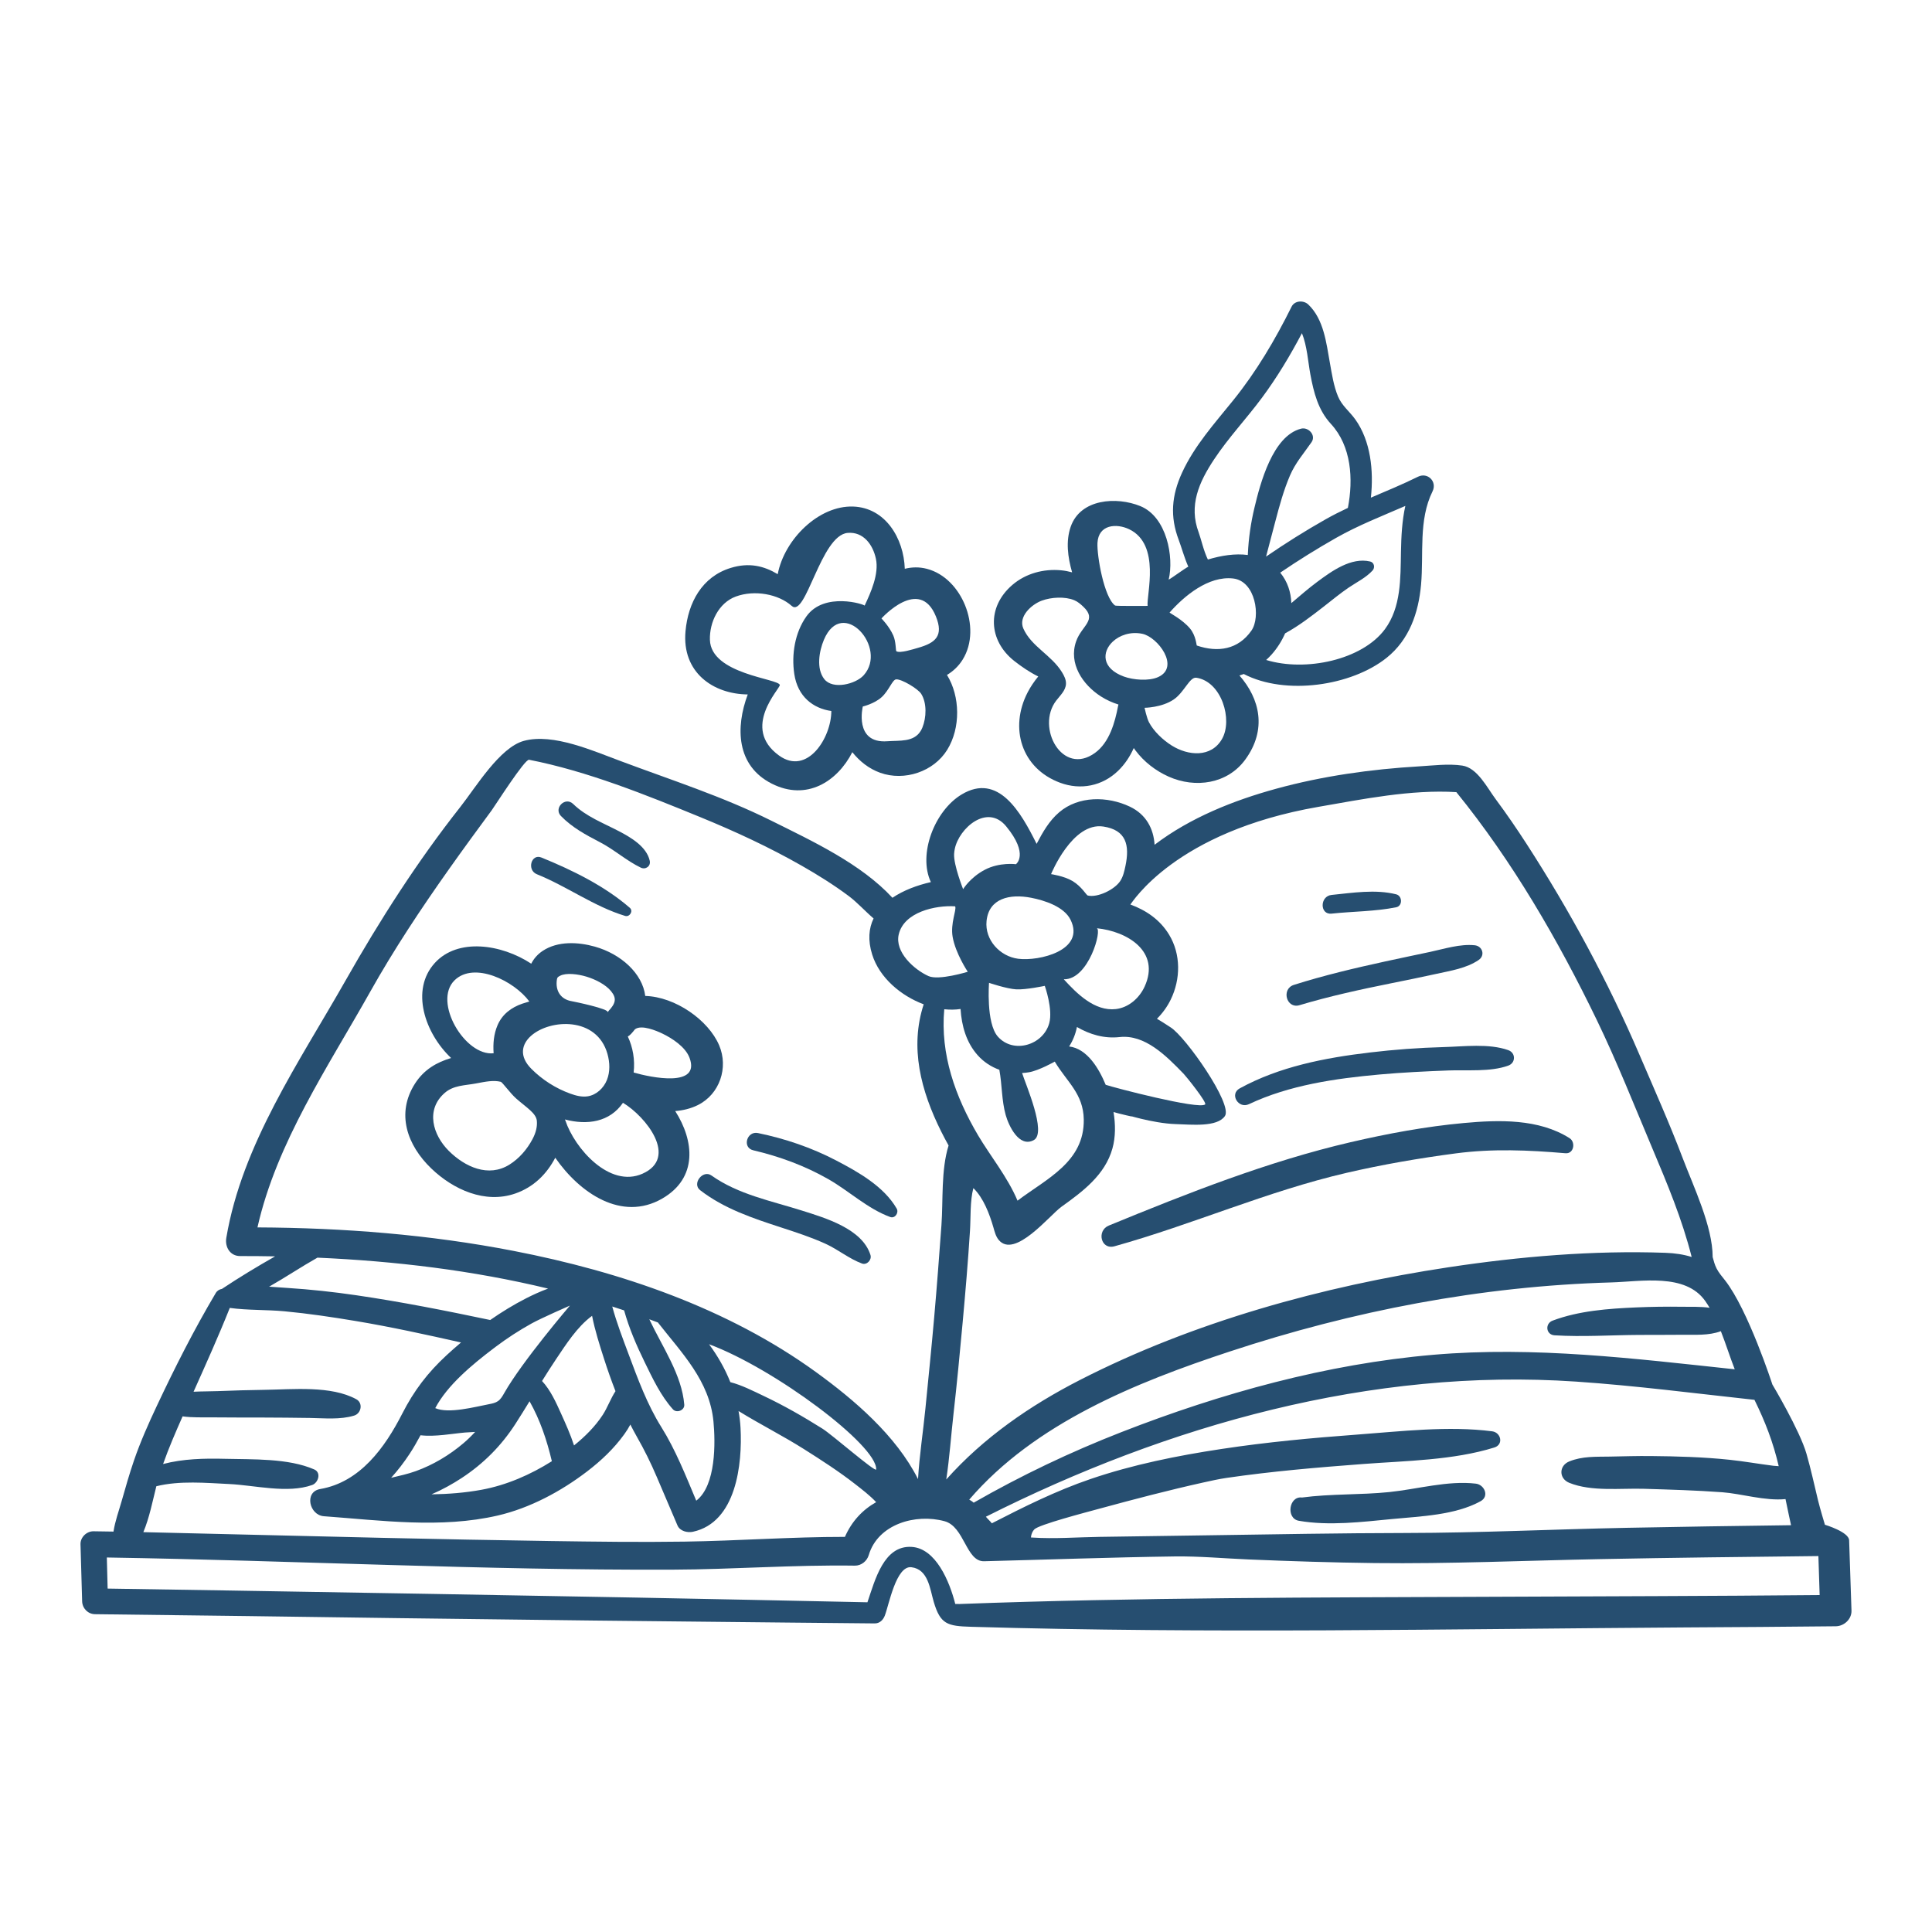 <svg version="1.1" id="Capa_1" xmlns="http://www.w3.org/2000/svg" xmlns:xlink="http://www.w3.org/1999/xlink" x="0px" y="0px" viewBox="0 0 1200 1200" enable-background="new 0 0 1200 1200" xml:space="preserve">
<g>
	<path fill="#280412" d="M1133.489,947.049c0,0-3.106-10.302-4.255-15.077c-2.328-9.671-4.435-19.379-7.175-28.947&#10;&#9;&#9;c-4.194-14.64-21.199-43.078-21.199-43.078s-14.997-46.304-29.402-64.7c-1.869-2.387-3.896-4.691-5.268-7.395&#10;&#9;&#9;c-1.127-2.221-1.779-4.647-2.423-7.053c0-19.095-11.89-43.738-18.645-61.547c-8.249-21.748-17.755-42.987-26.919-64.357&#10;&#9;&#9;c-19.423-45.293-43.174-89.211-69.931-130.602c-6.157-9.526-12.565-18.884-19.333-27.987c-5.321-7.158-11.323-19.386-20.669-20.785&#10;&#9;&#9;c-8.602-1.288-18.146-0.034-26.77,0.474c-29.919,1.761-59.967,5.974-88.896,13.913c-26.519,7.278-53.37,17.996-75.477,34.794&#10;&#9;&#9;c-0.602-9.909-5.189-18.864-15.388-23.694c-13.849-6.559-31.857-6.755-43.869,3.519c-6.268,5.361-10.242,12.416-14.01,19.611&#10;&#9;&#9;c-9.822-19.8-23.817-44.325-46.551-30.694c-16.897,10.132-27.221,37.259-19.126,54.439c-8.571,1.96-17.066,5.13-23.872,9.745&#10;&#9;&#9;c-19.539-21.163-49.721-35.192-75.12-47.832c-30.406-15.131-62.099-25.226-93.753-37.096&#10;&#9;&#9;c-16.719-6.146-41.757-17.484-60.008-12.544c-15.054,4.074-29.826,28.769-39.556,41.107&#10;&#9;&#9;c-26.716,33.878-50.025,70.354-71.297,107.853c-28.585,50.391-64.224,101.586-74.019,159.781&#10;&#9;&#9;c-0.942,5.597,2.33,11.271,8.579,11.262c7.24-0.011,14.492,0.054,21.749,0.186c-11.291,6.41-22.429,13.162-33.05,20.222&#10;&#9;&#9;c-1.509,0.25-2.921,1.045-3.827,2.572c-13.469,22.688-25.299,46.085-36.537,69.955c-5.25,11.151-10.288,22.46-14.283,34.128&#10;&#9;&#9;c-2.823,8.244-5.215,16.635-7.594,25.015c-1.796,6.325-4.114,12.596-5.098,19.056c-4.141-0.068-8.283-0.141-12.425-0.188&#10;&#9;&#9;c-4.27-0.048-8.194,3.736-8.069,8.07c0.34,11.805,0.679,23.609,1.019,35.414c0.126,4.366,3.571,7.966,8.014,8.014&#10;&#9;&#9;c62.836,0.682,125.671,1.611,188.505,2.455c80.659,1.083,161.321,1.979,241.984,2.754c17.916,0.172,35.832,0.344,53.748,0.518&#10;&#9;&#9;c3.113,0.03,5.219-2.092,6.28-4.782c2.575-6.528,6.991-31.3,16.564-30.113c10.489,1.311,11.483,13.505,13.86,21.537&#10;&#9;&#9;c4.111,13.894,8.419,15.021,23.175,15.456c147.773,4.356,295.736,1.36,443.552,0.396c31.184-0.203,62.371-0.343,93.554-0.716&#10;&#9;&#9;c5.132-0.062,9.917-4.412,9.738-9.738c-0.488-14.562-0.976-29.124-1.464-43.686&#10;&#9;&#9;C1148.357,951.488,1133.489,947.049,1133.489,947.049z M1104.791,910.665c-1.182-0.057-2.298-0.125-3.278-0.247&#10;&#9;&#9;c-9.106-1.139-18.164-2.765-27.291-3.728c-16.281-1.718-32.745-2.169-49.105-2.319c-8.414-0.077-16.827,0.182-25.24,0.345&#10;&#9;&#9;c-8.747,0.169-16.949-0.335-25.192,3.011c-6.489,2.634-6.506,10.639,0,13.276c13.833,5.608,31.765,3.267,46.552,3.718&#10;&#9;&#9;c16.183,0.493,32.365,0.958,48.518,2.141c11.712,0.858,26.578,5.514,39.258,4.248c0.684,3.366,1.365,6.732,2.105,10.086&#10;&#9;&#9;c0.457,2.067,0.868,4.126,1.333,6.136c-34.086,0.445-68.172,0.94-102.254,1.622c-45.6,0.914-91.209,3.139-136.818,3.21&#10;&#9;&#9;c-40.964,0.064-81.933,0.844-122.892,1.432c-22.512,0.323-45.023,0.658-67.534,0.98c-13.838,0.198-28.077,1.343-41.897,0.413&#10;&#9;&#9;c-0.247-0.02-0.495-0.04-0.742-0.06c0.236-2.199,0.98-3.782,2.081-4.971c2.742-2.959,31.578-10.471,41.132-13.07&#10;&#9;&#9;c21.173-5.76,42.435-11.332,63.859-16.085c4.775-1.059,9.569-2.138,14.411-2.85c28.147-4.112,56.562-6.505,84.917-8.642&#10;&#9;&#9;c26.508-1.997,55.927-2.296,81.453-10.249c5.863-1.827,4.139-9.335-1.36-10.048c-27.173-3.524-56.684,0.032-83.907,2.036&#10;&#9;&#9;c-28.131,2.07-56.2,4.69-84.098,8.913c-27.576,4.174-55.161,9.702-81.596,18.725c-21.125,7.211-41.06,17.128-61.177,27.469&#10;&#9;&#9;c-0.404-0.728-3.237-3.391-3.673-4.096c113.162-56.977,239.328-92.578,366.622-83.924c37.024,2.517,73.854,7.324,110.737,11.32&#10;&#9;&#9;C1096.343,882.896,1101.392,895.911,1104.791,910.665z M432.454,932.102c-6.539-15.555-12.833-31.566-21.701-45.741&#10;&#9;&#9;c-8.767-14.013-14.571-29.865-20.328-45.273c-3.577-9.575-7.413-19.504-10.146-29.59c2.462,0.786,4.92,1.588,7.371,2.409&#10;&#9;&#9;c3.115,11.191,7.676,21.721,12.768,32.153c4.939,10.116,9.976,20.866,17.554,29.301c2.296,2.555,7.327,0.631,7.039-2.916&#10;&#9;&#9;c-1.506-18.554-13.588-35.794-21.718-53.025c1.78,0.659,3.561,1.315,5.335,1.994c14.785,18.917,32.113,36.208,34.52,61.527&#10;&#9;&#9;C444.372,895.811,444.825,922.605,432.454,932.102z M306.472,837.581c0.475-0.36,0.946-0.716,1.413-1.067&#10;&#9;&#9;c7.044-5.304,14.453-10.124,22.162-14.406c6.27-3.483,23.947-11.184,23.947-11.184s-29.615,34.581-40.819,54.345&#10;&#9;&#9;c-1.043,1.841-2.121,3.758-3.851,4.976c-1.565,1.102-3.5,1.514-5.38,1.873c-8.973,1.711-25.32,6.148-33.603,2.493&#10;&#9;&#9;C277.865,860.294,293.503,847.414,306.472,837.581z M254.398,903.042c2.507-3.8,4.698-7.686,6.795-11.579&#10;&#9;&#9;c9.034,1.101,20.047-1.054,27.627-1.696c1.841-0.156,3.993-0.251,6.295-0.373c-2.26,2.455-4.658,4.815-7.278,7.036&#10;&#9;&#9;c-8.724,7.396-18.766,13.404-29.529,17.299c-4.985,1.804-10.197,2.932-15.367,4.154&#10;&#9;&#9;C247.143,913.262,250.965,908.248,254.398,903.042z M286.754,918.018c13.56-8.9,24.598-20.001,33.362-33.566&#10;&#9;&#9;c3.007-4.654,5.912-9.37,8.804-14.093c6.573,11.659,10.709,24.009,13.848,37.225c-13.388,8.445-28.241,14.909-43.74,17.75&#10;&#9;&#9;c-10.213,1.872-20.574,2.669-30.996,2.83C274.929,925.183,281.381,921.544,286.754,918.018z M356.545,897.788&#10;&#9;&#9;c-2.225-6.892-5.307-13.686-8.142-19.97c-2.948-6.534-6.465-14.413-11.73-20.044c2.84-4.572,5.713-9.123,8.725-13.59&#10;&#9;&#9;c5.923-8.784,13.088-20.162,22.352-26.891c1.799,9.11,4.676,18.12,7.423,26.681c2.146,6.689,4.51,13.438,7.12,20.109&#10;&#9;&#9;c-3.021,4.591-4.97,10.205-7.886,14.681C369.674,886.027,363.338,892.325,356.545,897.788z M440.402,834.934&#10;&#9;&#9;c40.714,15.106,104.528,62.854,103.803,77.743c-0.11,2.259-27.29-21.49-33.345-25.298c-11.8-7.422-23.982-14.407-36.587-20.367&#10;&#9;&#9;c-6.713-3.174-13.465-6.662-20.648-8.538C450.295,850.101,445.794,842.224,440.402,834.934z M1077.48,850.494&#10;&#9;&#9;c-62.22-6.644-124.528-14.404-187.169-9.019c-66.354,5.704-131.802,23.866-193.694,48.004&#10;&#9;&#9;c-31.718,12.371-62.337,26.956-91.853,43.865c-0.326-0.256-0.614-0.546-0.955-0.788c-0.583-0.414-1.196-0.756-1.801-1.116&#10;&#9;&#9;c40.795-47.51,103.7-72.817,161.68-91.952c76.785-25.342,156.134-40.639,237.062-42.955c18.719-0.536,46.032-5.935,58.374,11.502&#10;&#9;&#9;c0.98,1.385,1.878,2.807,2.741,4.245c-5.672-0.816-11.622-0.547-17.261-0.629c-9.465-0.138-18.936-0.004-28.393,0.407&#10;&#9;&#9;c-17.244,0.749-35.614,2.08-51.87,8.212c-4.856,1.832-4.171,8.786,1.234,9.116c17.406,1.063,35.082-0.152,52.529-0.248&#10;&#9;&#9;c8.833-0.049,17.667,0.016,26.499-0.089c8.03-0.095,16.66,0.632,24.254-2.231C1071.931,834.609,1074.423,842.672,1077.48,850.494z&#10;&#9;&#9; M818.911,501.144c27.333-4.742,57.523-10.867,85.648-9.138c34.751,42.74,63.325,92.063,87.238,141.538&#10;&#9;&#9;c12.568,26.003,23.172,52.844,34.39,79.438c9.383,22.245,18.664,44.418,24.542,67.754c-4.918-1.55-10.338-2.385-16.395-2.598&#10;&#9;&#9;c-44.905-1.576-90.344,2.294-134.715,8.995c-78.023,11.783-158.443,33.928-228.944,70.049&#10;&#9;&#9;c-30.967,15.866-59.842,35.809-82.941,61.756c2.041-13.389,2.958-27.143,4.459-40.345c2.154-18.948,3.965-37.943,5.702-56.933&#10;&#9;&#9;c1.739-19.015,3.359-38.048,4.571-57.105c0.547-8.602-0.043-18.371,2.103-26.597c6.26,6.056,10.041,16.062,12.455,24.425&#10;&#9;&#9;c0.778,2.697,1.464,5.531,3.25,7.707c9.913,12.044,31.782-15.373,38.985-20.529c13.245-9.48,27.087-19.759,31.694-36.232&#10;&#9;&#9;c1.978-7.073,1.947-14.948,0.676-22.593c3.62,1.019,14.245,3.57,10.818,2.505c-5.307-1.648,13.223,4.508,27.809,4.958&#10;&#9;&#9;c9.901,0.306,25.757,2.016,30.561-4.997c5.034-7.348-24.463-49.279-33.715-55.076c-1.889-1.183-4.989-3.32-8.505-5.346&#10;&#9;&#9;c3.489-3.451,6.416-7.507,8.588-11.969c6.153-12.637,6.354-28.087-1.049-40.279c-5.681-9.356-14.333-15.159-24.052-18.73&#10;&#9;&#9;C703.18,560.763,729.74,516.615,818.911,501.144z M586.502,626.865c3.407,0.359,6.851,0.344,10.117-0.165&#10;&#9;&#9;c0.665,10.474,3.542,20.743,10.6,28.683c3.755,4.224,8.407,7.243,13.493,9.071c1.728,9.316,1.375,18.954,3.96,28.157&#10;&#9;&#9;c1.826,6.499,8.31,20.525,17.468,15.505c8.198-4.492-5.231-34.854-7.287-41.638c1.43-0.08,2.863-0.239,4.291-0.484&#10;&#9;&#9;c6.18-1.061,16.022-6.623,16.022-6.623s0.057,0.159,0.1,0.232c7.445,12.403,17.63,19.729,17.882,35.707&#10;&#9;&#9;c0.417,26.379-22.97,36.726-41.148,50.441c-6.053-14.49-17.174-28.161-24.488-40.562&#10;&#9;&#9;C593.331,681.144,583.947,654.818,586.502,626.865z M640.517,557.628c8.196,1.601,20.384,5.469,24.417,13.641&#10;&#9;&#9;c9.416,19.076-19.609,25.887-32.506,24.237c-11.377-1.457-20.836-11.744-19.661-23.449&#10;&#9;&#9;C614.181,557.981,627.133,555.018,640.517,557.628z M686.702,673.648c-4.071-9.819-11.41-22.361-22.642-23.668&#10;&#9;&#9;c2.358-3.68,4.005-7.774,4.84-12.094c7.976,4.651,16.907,7.313,26.503,6.255c15.705-1.732,28.846,11.505,39.837,22.875&#10;&#9;&#9;c1.592,1.647,14.6,17.842,13.291,18.961c-3.927,3.357-56.937-10.521-61.776-12.196C686.737,673.738,686.72,673.692,686.702,673.648&#10;&#9;&#9;z M614.307,610.468c0,0,11.056,3.726,16.928,4.037c5.991,0.317,17.704-2.168,17.704-2.168s5.169,14.498,2.761,23.202&#10;&#9;&#9;c-3.786,13.686-22.338,19.216-31.938,8.282C612.369,635.399,614.307,610.468,614.307,610.468z M710.941,612.795&#10;&#9;&#9;c-3.269,7.125-9.9,13.049-17.891,13.96c-13.13,1.496-24.228-9.648-32.32-18.504c15.528,0.393,24.056-31.353,20.394-31.713&#10;&#9;&#9;C700.218,578.414,720.948,590.988,710.941,612.795z M685.298,513.376c14.185,2.148,16.493,11.513,13.727,24.528&#10;&#9;&#9;c-0.677,3.185-1.386,6.448-3.144,9.19c-3.538,5.516-14.291,10.624-20.281,9.118c-0.814-0.205-3.781-5.619-9.461-9.002&#10;&#9;&#9;c-5.266-3.137-13.303-4.268-13.303-4.268S666.037,510.46,685.298,513.376z M593.034,527.238&#10;&#9;&#9;c2.674-12.89,20.177-28.255,31.909-13.996c14.38,17.478,6.084,23.529,6.084,23.529s-10.18-1.364-19.335,3.454&#10;&#9;&#9;c-9.155,4.818-13.491,12.046-13.491,12.046s-5.952-15.034-5.591-21.852C592.664,529.39,592.808,528.323,593.034,527.238z&#10;&#9;&#9; M593.293,563.024c0.932,2.132-3.048,10.496-1.596,18.879c1.788,10.325,9.396,21.682,9.396,21.682s-18.021,5.56-24.395,2.676&#10;&#9;&#9;c-9.106-4.12-21.009-14.983-18.485-25.841c3.25-13.969,22.817-18.241,35.005-17.487&#10;&#9;&#9;C593.242,562.934,593.266,562.964,593.293,563.024z M229.893,616.076c14.781-26.344,31.504-51.538,48.947-76.181&#10;&#9;&#9;c8.726-12.328,17.646-24.516,26.608-36.673c1.975-2.679,20.5-31.846,23.17-31.324c36.1,7.063,72.598,21.804,106.523,35.708&#10;&#9;&#9;c21.515,8.818,42.715,18.638,62.922,30.167c9.986,5.698,19.781,11.828,29.007,18.699c5.354,3.987,10.24,9.473,15.529,13.996&#10;&#9;&#9;c-2.971,6.128-3.644,13.534-0.877,22.388c4.538,14.516,17.941,25.689,32.004,30.943c-8.743,26.731-1.835,53.601,10.925,79.127&#10;&#9;&#9;c1.446,2.893,2.967,5.741,4.535,8.561c-4.771,15.285-3.318,34.047-4.434,49.412c-1.387,19.087-2.831,38.171-4.503,57.235&#10;&#9;&#9;c-1.664,18.962-3.598,37.895-5.467,56.838c-1.413,14.324-3.721,29.106-4.575,43.718c-13.703-27.131-39.656-49.245-63.251-66.363&#10;&#9;&#9;c-54.954-39.87-121.673-62.489-187.773-75.336c-52.441-10.192-105.885-14.373-159.264-14.628&#10;&#9;&#9;C171.729,709.76,203.881,662.436,229.893,616.076z M340.434,800.366c-4.826,1.771-9.442,3.892-13.635,6.03&#10;&#9;&#9;c-7.711,3.933-15.151,8.5-22.32,13.481c-27.619-5.806-55.343-11.305-83.275-15.387c-14.123-2.064-28.33-3.61-42.574-4.525&#10;&#9;&#9;c-3.717-0.239-7.569-0.543-11.471-0.789c10.169-5.788,20.045-12.408,30.002-18.023&#10;&#9;&#9;C245.373,783.282,293.591,789.047,340.434,800.366z M97.106,923.133c14.488-3.601,30.856-2.066,45.309-1.374&#10;&#9;&#9;c15.885,0.761,36.208,6.046,51.494,0.595c3.772-1.345,5.815-7.682,1.263-9.665c-16.18-7.049-38.158-6.143-55.586-6.595&#10;&#9;&#9;c-12.583-0.326-25.909-0.03-38.285,3.234c3.543-10.069,7.793-19.807,12.112-29.596c6.073,0.847,12.541,0.554,18.435,0.621&#10;&#9;&#9;c10.332,0.117,20.659,0.074,30.992,0.104c9.844,0.028,19.687,0.12,29.529,0.262c9.019,0.13,18.93,1.203,27.627-1.479&#10;&#9;&#9;c4.409-1.36,5.642-7.772,1.325-10.138c-15.671-8.592-39.426-6.092-56.731-5.855c-9.801,0.134-19.592,0.404-29.386,0.809&#10;&#9;&#9;c-4.763,0.197-9.904,0.102-14.975,0.378c7.734-17.259,15.483-34.471,22.496-52.059c11.178,1.535,22.905,1.049,34.079,2.101&#10;&#9;&#9;c14.693,1.382,29.287,3.562,43.84,5.983c22.066,3.67,43.898,8.478,65.713,13.378c-3.027,2.565-6.009,5.173-8.901,7.846&#10;&#9;&#9;c-11.871,10.97-20.318,22.066-27.602,36.339c-10.738,21.039-26.2,42.607-50.966,46.841c-10.098,1.726-6.797,16.233,2.286,16.896&#10;&#9;&#9;c35.76,2.609,72.625,7.739,107.999-0.439c19.962-4.615,39.285-15,55.466-27.362c8.74-6.677,16.698-14.2,23.147-23.15&#10;&#9;&#9;c1.488-2.065,2.71-4.045,3.736-5.999c1.284,2.522,2.6,5.021,3.989,7.458c4.762,8.357,8.64,16.194,12.46,25.142&#10;&#9;&#9;c2.758,6.461,5.516,12.922,8.274,19.384c1.097,2.57,2.194,5.14,3.291,7.71c1.675,3.924-0.431-0.938,1.293,3.032&#10;&#9;&#9;c1.524,3.508,6.183,4.599,9.528,3.877c26.988-5.828,30.808-42.09,29.606-64.57c-0.189-3.539-0.636-7.009-1.237-10.431&#10;&#9;&#9;c13.298,8.218,27.506,15.358,40.592,23.63c10.864,6.868,21.767,13.891,31.905,21.809c4.221,3.297,9.037,6.961,12.98,11.168&#10;&#9;&#9;c-8.366,4.689-15.131,11.813-19.407,21.563c-33.276-0.019-66.367,2.45-99.617,2.945c-27.692,0.412-55.399,0.038-83.088-0.362&#10;&#9;&#9;c-69.352-1.002-138.692-2.774-208.031-4.441c-15.006-0.361-30.013-0.752-45.022-1.078C92.784,942.717,94.743,932.53,97.106,923.133&#10;&#9;&#9;z M929.101,991.775c-111.336,0.498-221.943,0.362-333.198,4.503c-0.723,0.027-1.705-0.07-2.571-0.022&#10;&#9;&#9;c-3.532-13.938-12.053-34.631-27.205-35.462c-17.195-0.943-22.555,20.324-27.349,34.415c-47.899-1.002-95.798-2.038-143.699-2.927&#10;&#9;&#9;c-84.4-1.567-168.802-3.025-253.206-4.399c-25.008-0.407-50.017-0.825-75.025-1.189c-0.165-6.437-0.33-12.874-0.495-19.311&#10;&#9;&#9;c117.008,1.889,233.974,7.999,351.018,7.562c37.914-0.142,75.662-3.078,113.616-2.502c3.971,0.06,7.509-2.825,8.612-6.555&#10;&#9;&#9;c5.681-19.224,29.058-25.957,47.093-21.036c12.388,3.38,13.33,25.141,24.52,24.859c39.437-0.994,78.888-2.44,118.333-2.983&#10;&#9;&#9;c15.332-0.211,30.767,1.24,46.09,1.88c26.044,1.088,52.099,1.93,78.165,2.237c46.674,0.549,93.304-1.543,139.961-2.452&#10;&#9;&#9;c45.22-0.881,90.447-1.407,135.673-1.897c0.259,8.074,0.519,16.148,0.778,24.223C1063.177,991.368,996.135,991.475,929.101,991.775&#10;&#9;&#9;z" style="fill: rgb(38, 78, 112);"/>
	<path fill="#280412" d="M916.689,921.524c-17.227-2.079-36.51,3.46-53.757,5.225c-17.964,1.838-36.403,1.009-54.236,3.387&#10;&#9;&#9;c-8.151-1.066-10.111,13.027-1.955,14.448c18.709,3.259,39.2,0.72,57.987-1.089c17.702-1.704,39.123-2.372,54.913-11.072&#10;&#9;&#9;C925.213,929.353,921.992,922.164,916.689,921.524z" style="fill: rgb(38, 78, 112);"/>
	<path fill="#280412" d="M597.867,409.791c6.36-10.16,5.932-23.102,1.534-33.896c-4.233-10.391-12.552-19.69-23.72-22.595&#10;&#9;&#9;c-4.744-1.234-9.344-1.1-13.699-0.011c-0.607-18.925-12.032-37.941-32.027-38.659c-21.332-0.767-42.728,20.244-46.895,42.002&#10;&#9;&#9;c-8.538-5.117-17.747-7.417-29.255-3.87c-17.809,5.49-26.418,21.549-28.024,39.322c-2.309,25.545,17.125,39.039,38.659,39.251&#10;&#9;&#9;c-7.629,20.434-7.188,44.22,14.935,55.408c21.635,10.942,40.682-1.295,50.023-19.544c4.555,5.655,10.233,10.246,17.332,12.79&#10;&#9;&#9;c14.997,5.376,33.209-0.653,41.616-14.279c8.399-13.612,8.08-33.15-0.155-46.493C591.993,416.929,595.326,413.85,597.867,409.791z&#10;&#9;&#9; M581.3,382.852c4.929,12.142-0.237,16.484-11.222,19.568c-2.692,0.756-11.085,3.511-13.343,2.073&#10;&#9;&#9;c-0.435-0.277-0.191-5.944-1.898-9.781c-2.594-5.829-7.349-10.578-7.349-10.578S571.117,357.776,581.3,382.852z M511.985,421.816&#10;&#9;&#9;c-5.134-6.523-3.192-17.421-0.252-24.406c11.45-27.206,40.082,5.016,24.689,22.034&#10;&#9;&#9;C531.459,424.928,517.268,428.529,511.985,421.816z M483.892,469.287c-23.868-17.233,0.841-41.709,0.469-43.824&#10;&#9;&#9;c-0.706-4.011-42.791-6.596-43.421-28.037c-0.32-10.908,5.394-22.964,16.079-26.904c11.664-4.302,26.5-1.526,34.714,5.811&#10;&#9;&#9;c8.825,7.884,17.99-43.88,34.761-45.337c9.813-0.852,15.688,7.358,17.547,16.037c2.016,9.423-3.114,20.87-7.018,29.17&#10;&#9;&#9;c0.346-0.736-25.069-8.954-36.176,6.694c-7.148,10.07-9.304,23.578-7.502,35.723c2.097,14.135,11.819,21.435,23.008,22.998&#10;&#9;&#9;C516.378,458.143,501.438,481.955,483.892,469.287z M571.843,454.015c-4.348,7.06-13.013,5.814-20.66,6.389&#10;&#9;&#9;c-20.92,1.572-15.277-21.591-15.277-21.591s7.133-1.638,11.703-5.795c4.602-4.186,6.649-10.892,9.02-11.054&#10;&#9;&#9;c3.466-0.223,13.588,5.902,15.518,8.948c3.654,5.769,3.264,14.848,0.768,20.974C572.595,452.669,572.237,453.376,571.843,454.015z" style="fill: rgb(38, 78, 112);"/>
	<path fill="#280412" d="M320.048,741.313c11.5-3.996,19.587-12.171,24.834-22.227c15.184,21.949,41.267,39.837,66.374,25.402&#10;&#9;&#9;c22.316-12.83,19.912-35.985,8.141-54.387c4.902-0.397,9.668-1.541,14.075-3.732c13.55-6.736,19.106-23.253,13.217-37.089&#10;&#9;&#9;c-6.719-15.787-27.359-30.173-45.911-30.682c-1.733-14.021-15.125-26.08-31.314-30.635c-10.365-2.916-22.959-3.57-32.321,2.603&#10;&#9;&#9;c-3.309,2.182-5.625,4.93-7.176,7.997c-18.583-12.222-45.629-16.117-59.89-0.455c-15.31,16.813-6.184,43.632,10.117,59.041&#10;&#9;&#9;c-8.856,2.641-16.77,7.079-22.395,15.829c-11.985,18.646-4.871,38.414,10.087,52.783&#10;&#9;&#9;C281.507,738.843,301.229,747.852,320.048,741.313z M399.048,729.015c-20.411,9.064-42.096-15.705-47.858-32.985&#10;&#9;&#9;c-0.084-0.251-0.203-0.477-0.308-0.714c13.898,3.683,27.812,1.642,36.056-10.356C401.226,693.543,421.508,719.041,399.048,729.015z&#10;&#9;&#9; M355.52,636.3c9.577,1.201,18.5,6.635,21.783,18.3c1.49,5.294,1.708,11.095-0.338,16.199c-2.046,5.105-6.606,9.36-12.047,10.158&#10;&#9;&#9;c-3.593,0.527-7.238-0.431-10.654-1.663c-9.078-3.276-17.417-8.584-24.228-15.423C314.631,648.402,336.383,633.9,355.52,636.3z&#10;&#9;&#9; M428.274,657.014c7.018,18.734-24.138,12.217-34.7,9.14c0.884-7.958-0.472-15.663-3.629-22.351&#10;&#9;&#9;c0.724-0.43,1.417-0.972,2.057-1.663c0.868-0.937,1.642-1.879,2.375-2.823c4.061-3.105,13.55,0.99,16.937,2.611&#10;&#9;&#9;C417.497,644.888,425.734,650.234,428.274,657.014z M345.893,608.478c0.206-1.375,0.468-1.619,2.047-2.441&#10;&#9;&#9;c3.683-1.919,10.958-1.06,16.379,0.592c5.482,1.671,11.833,4.851,15.234,9.024c3.595,4.411,2.927,7.525-1.66,12.376&#10;&#9;&#9;c0.017,0.013,0.033,0.026,0.05,0.039c-0.202,0.23-0.392,0.485-0.589,0.724c1.711-2.079-21.279-6.772-22.141-6.909&#10;&#9;&#9;C348.175,620.76,344.869,615.311,345.893,608.478z M282.354,608.862c12.174-11.856,37.022,0.385,46.432,13.19&#10;&#9;&#9;c-1.521,0.419-2.971,0.863-4.298,1.316c-6.926,2.364-12.565,6.625-15.477,13.459c-2.367,5.555-2.827,11.419-2.418,17.36&#10;&#9;&#9;C288.914,656.246,268.646,622.212,282.354,608.862z M276.244,678.804c5.482-4.765,12.492-4.568,19.204-5.82&#10;&#9;&#9;c6.263-1.168,10.934-2.179,15.557-1.068c1.048,0.252,5.812,7.061,9.664,10.448c6.25,5.495,12.32,9.057,12.769,13.755&#10;&#9;&#9;c0.329,3.438-0.443,7.21-2.72,11.473c-3.372,6.313-8.179,11.935-14.272,15.758c-13.051,8.19-27.658,1.446-37.659-8.488&#10;&#9;&#9;C268.848,704.992,264.157,689.313,276.244,678.804z" style="fill: rgb(38, 78, 112);"/>
	<path fill="#280412" d="M628.816,363.286c-16.092,13.789-14.921,34.635,1.242,47.318c4.306,3.379,9.527,6.98,14.82,9.56&#10;&#9;&#9;c-2.541,3.077-4.803,6.415-6.606,9.903c-11.439,22.124-3.888,47.195,20.205,56.121c12.732,4.717,26.23,2.03,36.004-7.433&#10;&#9;&#9;c4.304-4.167,7.4-8.966,9.721-14.138c0.335,0.475,0.655,0.957,1.005,1.426c5.317,7.106,12.602,12.745,20.7,16.35&#10;&#9;&#9;c16.548,7.368,36.489,4.547,47.548-10.595c13.658-18.702,9.01-37.847-3.607-52.24c0.899-0.282,1.791-0.586,2.672-0.926&#10;&#9;&#9;c25.974,13.502,66.941,7.402,88.762-10.081c14.092-11.29,19.778-27.926,21.357-45.38c1.741-19.242-1.707-40.081,7.138-57.993&#10;&#9;&#9;c2.982-6.039-3.012-12.06-9.065-9.064c-9.593,4.748-19.441,8.794-29.232,12.988c1.799-16.799-0.099-35.219-9.71-48.633&#10;&#9;&#9;c-3.569-4.981-8.29-8.43-10.694-14.211c-2.751-6.616-3.819-13.96-5.077-20.97c-2.225-12.399-3.779-26.95-13.375-36.138&#10;&#9;&#9;c-2.896-2.772-8.455-2.592-10.405,1.341c-10.193,20.558-21.827,40.261-36.256,58.157c-11.519,14.286-24.067,28.147-31.789,44.997&#10;&#9;&#9;c-6.473,14.124-7.557,27.189-2.061,41.672c1.724,4.543,3.435,10.949,5.971,16.677c-1.905,0.817-10.374,7.154-12.199,8.027&#10;&#9;&#9;c3.373-13.973-1.178-38.936-17.568-45.646c-14.801-6.059-37.298-4.595-43.308,12.851c-3.081,8.945-1.829,18.778,0.895,28.267&#10;&#9;&#9;c-2.18-0.59-4.453-1.048-6.908-1.277C648.192,353.211,637.141,356.152,628.816,363.286z M691.114,398.561&#10;&#9;&#9;c4.237-3.996,11.028-6.405,18.351-4.911c9.654,1.97,23.703,20.677,9.872,26.896c-5.809,2.612-15.461,1.798-21.282-0.332&#10;&#9;&#9;C684.103,415.106,684.434,404.861,691.114,398.561z M765.877,359.298c14.04,1.562,17.281,23.962,11.424,32.359&#10;&#9;&#9;c-8.264,11.848-20.837,13.755-33.926,9.295c-0.273-0.093-0.497-6.072-4.24-10.576c-4.599-5.534-12.815-9.763-12.708-9.884&#10;&#9;&#9;C735.522,370.14,750.567,357.596,765.877,359.298z M759.039,458.949c-6.742,11.815-21.129,10.515-31.351,4.057&#10;&#9;&#9;c-5.369-3.392-11.065-8.724-14.043-14.404c-1.373-2.619-2.739-8.977-2.739-8.977s10.63-0.069,18.111-5.161&#10;&#9;&#9;c6.619-4.506,9.887-14.154,14.076-13.511C758.811,423.368,765.806,447.088,759.039,458.949z M860.21,390.791&#10;&#9;&#9;c-14.135,19.136-49.301,26.633-73.766,19.128c1.173-1.077,2.322-2.202,3.414-3.432c3.392-3.822,6.252-8.306,8.356-13.106&#10;&#9;&#9;c8.611-4.693,16.32-10.665,24.145-16.75c5.066-3.94,10.013-8.059,15.329-11.664c5.042-3.418,10.668-6.09,14.836-10.617&#10;&#9;&#9;c1.636-1.777,1.076-4.991-1.477-5.594c-11.787-2.787-23.821,5.923-32.801,12.58c-5.602,4.153-10.857,8.758-16.182,13.27&#10;&#9;&#9;c-0.224-6.762-2.33-13.337-6.891-18.923c11.284-7.669,22.894-14.901,34.744-21.616c13.848-7.847,28.518-13.534,42.966-19.826&#10;&#9;&#9;c-2.077,9.314-2.543,18.944-2.726,28.701C869.852,359.144,870.322,377.103,860.21,390.791z M744.521,330.709&#10;&#9;&#9;c-6.283-16.716,0.157-31.174,9.595-45.415c8.894-13.42,20-25.17,29.584-38.076c9.456-12.734,17.59-26.28,24.959-40.279&#10;&#9;&#9;c3.222,7.991,3.806,17.959,5.223,25.549c2.119,11.348,4.803,22.186,12.798,30.84c12.694,13.74,13.972,34.237,10.514,52.136&#10;&#9;&#9;c-4.718,2.22-9.387,4.573-13.967,7.164c-12.599,7.126-24.908,14.871-36.855,23.084c1.954-7.398,3.911-14.79,5.848-22.195&#10;&#9;&#9;c2.479-9.476,5.115-19.076,8.975-28.099c3.429-8.014,8.594-13.771,13.425-20.771c2.963-4.293-1.918-9.539-6.459-8.402&#10;&#9;&#9;c-17.76,4.448-25.465,34.273-29.023,49.2c-2.227,9.344-3.604,18.777-4.052,28.366c-0.014,0.296-0.035,0.599-0.052,0.898&#10;&#9;&#9;c-7.835-1.035-16.397,0.292-24.796,2.823C747.606,342.217,745.906,334.395,744.521,330.709z M681.654,337.269&#10;&#9;&#9;c0.571-11.535,11.813-12.315,19.658-8.567c19.896,9.507,10.639,40.98,11.499,47.631c0,0-19.692,0.159-20.204-0.215&#10;&#9;&#9;C685.78,371.14,681.274,345.35,681.654,337.269z M672.846,376.816c8.869,8.37-0.932,11.639-4.414,21.446&#10;&#9;&#9;c-4.91,13.837,4.039,27.09,15.442,34.35c3.343,2.128,7.01,3.797,10.827,4.989c-0.096,0.298-0.188,0.6-0.249,0.925&#10;&#9;&#9;c-1.922,10.207-5.375,22.604-14.295,29.087c-20.333,14.778-36.842-15.811-24.161-32.407c2.48-3.246,5.888-6.294,6.101-10.373&#10;&#9;&#9;c0.137-2.623-1.125-5.104-2.501-7.342c-6.553-10.659-18.984-15.899-23.956-27.055c-3.338-7.489,5.096-15.029,11.425-17.366&#10;&#9;&#9;c5.819-2.148,14.379-2.698,20.218-0.254C669.424,373.711,671.157,375.225,672.846,376.816z" style="fill: rgb(38, 78, 112);"/>
	<path fill="#280412" d="M909.3,697.52c-23.59,2.153-47.392,6.564-70.454,11.926c-51.286,11.924-101.529,31.791-150.148,51.771&#10;&#9;&#9;c-7.697,3.163-4.974,15.235,3.545,12.86c48.601-13.55,94.839-34.171,144.131-45.601c22.344-5.182,45.133-9.1,67.873-12.095&#10;&#9;&#9;c22.865-3.012,45.213-2.041,68.093-0.078c5.255,0.451,6.448-6.896,2.538-9.372C955.728,694.803,931.099,695.53,909.3,697.52z" style="fill: rgb(38, 78, 112);"/>
	<path fill="#280412" d="M775.728,685.82c25.063-11.855,53.785-15.963,81.14-18.434c14.231-1.286,28.529-1.957,42.806-2.506&#10;&#9;&#9;c11.732-0.452,25.954,1.018,37.132-3.004c4.703-1.692,4.744-7.933,0-9.616c-12.037-4.269-27.483-2.246-40.099-1.901&#10;&#9;&#9;c-15.385,0.42-30.752,1.553-46.036,3.379c-27.764,3.317-55.914,8.715-80.673,22.28C763.51,679.572,769.212,688.902,775.728,685.82z&#10;&#9;&#9;" style="fill: rgb(38, 78, 112);"/>
	<path fill="#280412" d="M807.125,624.345c18.765-5.618,37.877-9.772,57.068-13.638c9.316-1.877,18.626-3.754,27.905-5.81&#10;&#9;&#9;c8.866-1.964,18.741-3.444,26.341-8.646c4.175-2.857,2.378-8.634-2.473-9.131c-9.114-0.932-18.762,2.211-27.636,4.107&#10;&#9;&#9;c-9.29,1.984-18.592,3.898-27.873,5.929c-19.115,4.182-38.148,8.651-56.809,14.578C795.666,614.27,799.016,626.773,807.125,624.345&#10;&#9;&#9;z" style="fill: rgb(38, 78, 112);"/>
	<path fill="#280412" d="M827.069,567.472c13.253-1.421,27.089-1.32,40.136-3.956c4.085-0.825,3.856-7.065,0-8.035&#10;&#9;&#9;c-12.89-3.243-27.093-0.936-40.136,0.38C819.691,556.605,819.652,568.267,827.069,567.472z" style="fill: rgb(38, 78, 112);"/>
	<path fill="#280412" d="M498.128,751.921c-19.176-6.071-39.546-9.979-56.241-21.81c-5.32-3.77-12.258,5.077-7.035,9.118&#10;&#9;&#9;c14.852,11.49,32.617,17.404,50.28,23.159c9.337,3.042,18.689,6.079,27.64,10.156c7.797,3.551,14.619,9.296,22.613,12.255&#10;&#9;&#9;c3.08,1.14,6.205-2.327,5.285-5.285C535.593,763.2,512.565,756.491,498.128,751.921z" style="fill: rgb(38, 78, 112);"/>
	<path fill="#280412" d="M467.838,714.454c16.366,3.861,31.985,9.578,46.614,17.918c12.949,7.382,24.401,18.399,38.474,23.533&#10;&#9;&#9;c3.021,1.102,5.485-2.698,4.024-5.234c-7.926-13.747-23.88-22.729-37.539-29.861c-15.349-8.014-31.684-13.559-48.623-17.054&#10;&#9;&#9;C463.846,702.324,460.845,712.804,467.838,714.454z" style="fill: rgb(38, 78, 112);"/>
	<path fill="#280412" d="M333.454,542.998c18.634,7.519,35.613,20.079,54.836,25.899c2.778,0.841,5.214-3.026,2.921-5.018&#10;&#9;&#9;c-15.691-13.624-35.778-23.459-54.9-31.246C329.916,530.029,327.103,540.435,333.454,542.998z" style="fill: rgb(38, 78, 112);"/>
	<path fill="#280412" d="M372.623,523.098c8.83,4.571,16.634,11.624,25.399,15.812c2.988,1.428,6.3-0.915,5.551-4.267&#10;&#9;&#9;c-1.978-8.839-11.707-14.475-19.168-18.381c-9.851-5.158-20.296-9.031-28.407-16.908c-4.928-4.785-12.348,2.626-7.54,7.539&#10;&#9;&#9;C355.404,513.991,363.885,518.574,372.623,523.098z" style="fill: rgb(38, 78, 112);"/>
</g>
</svg>